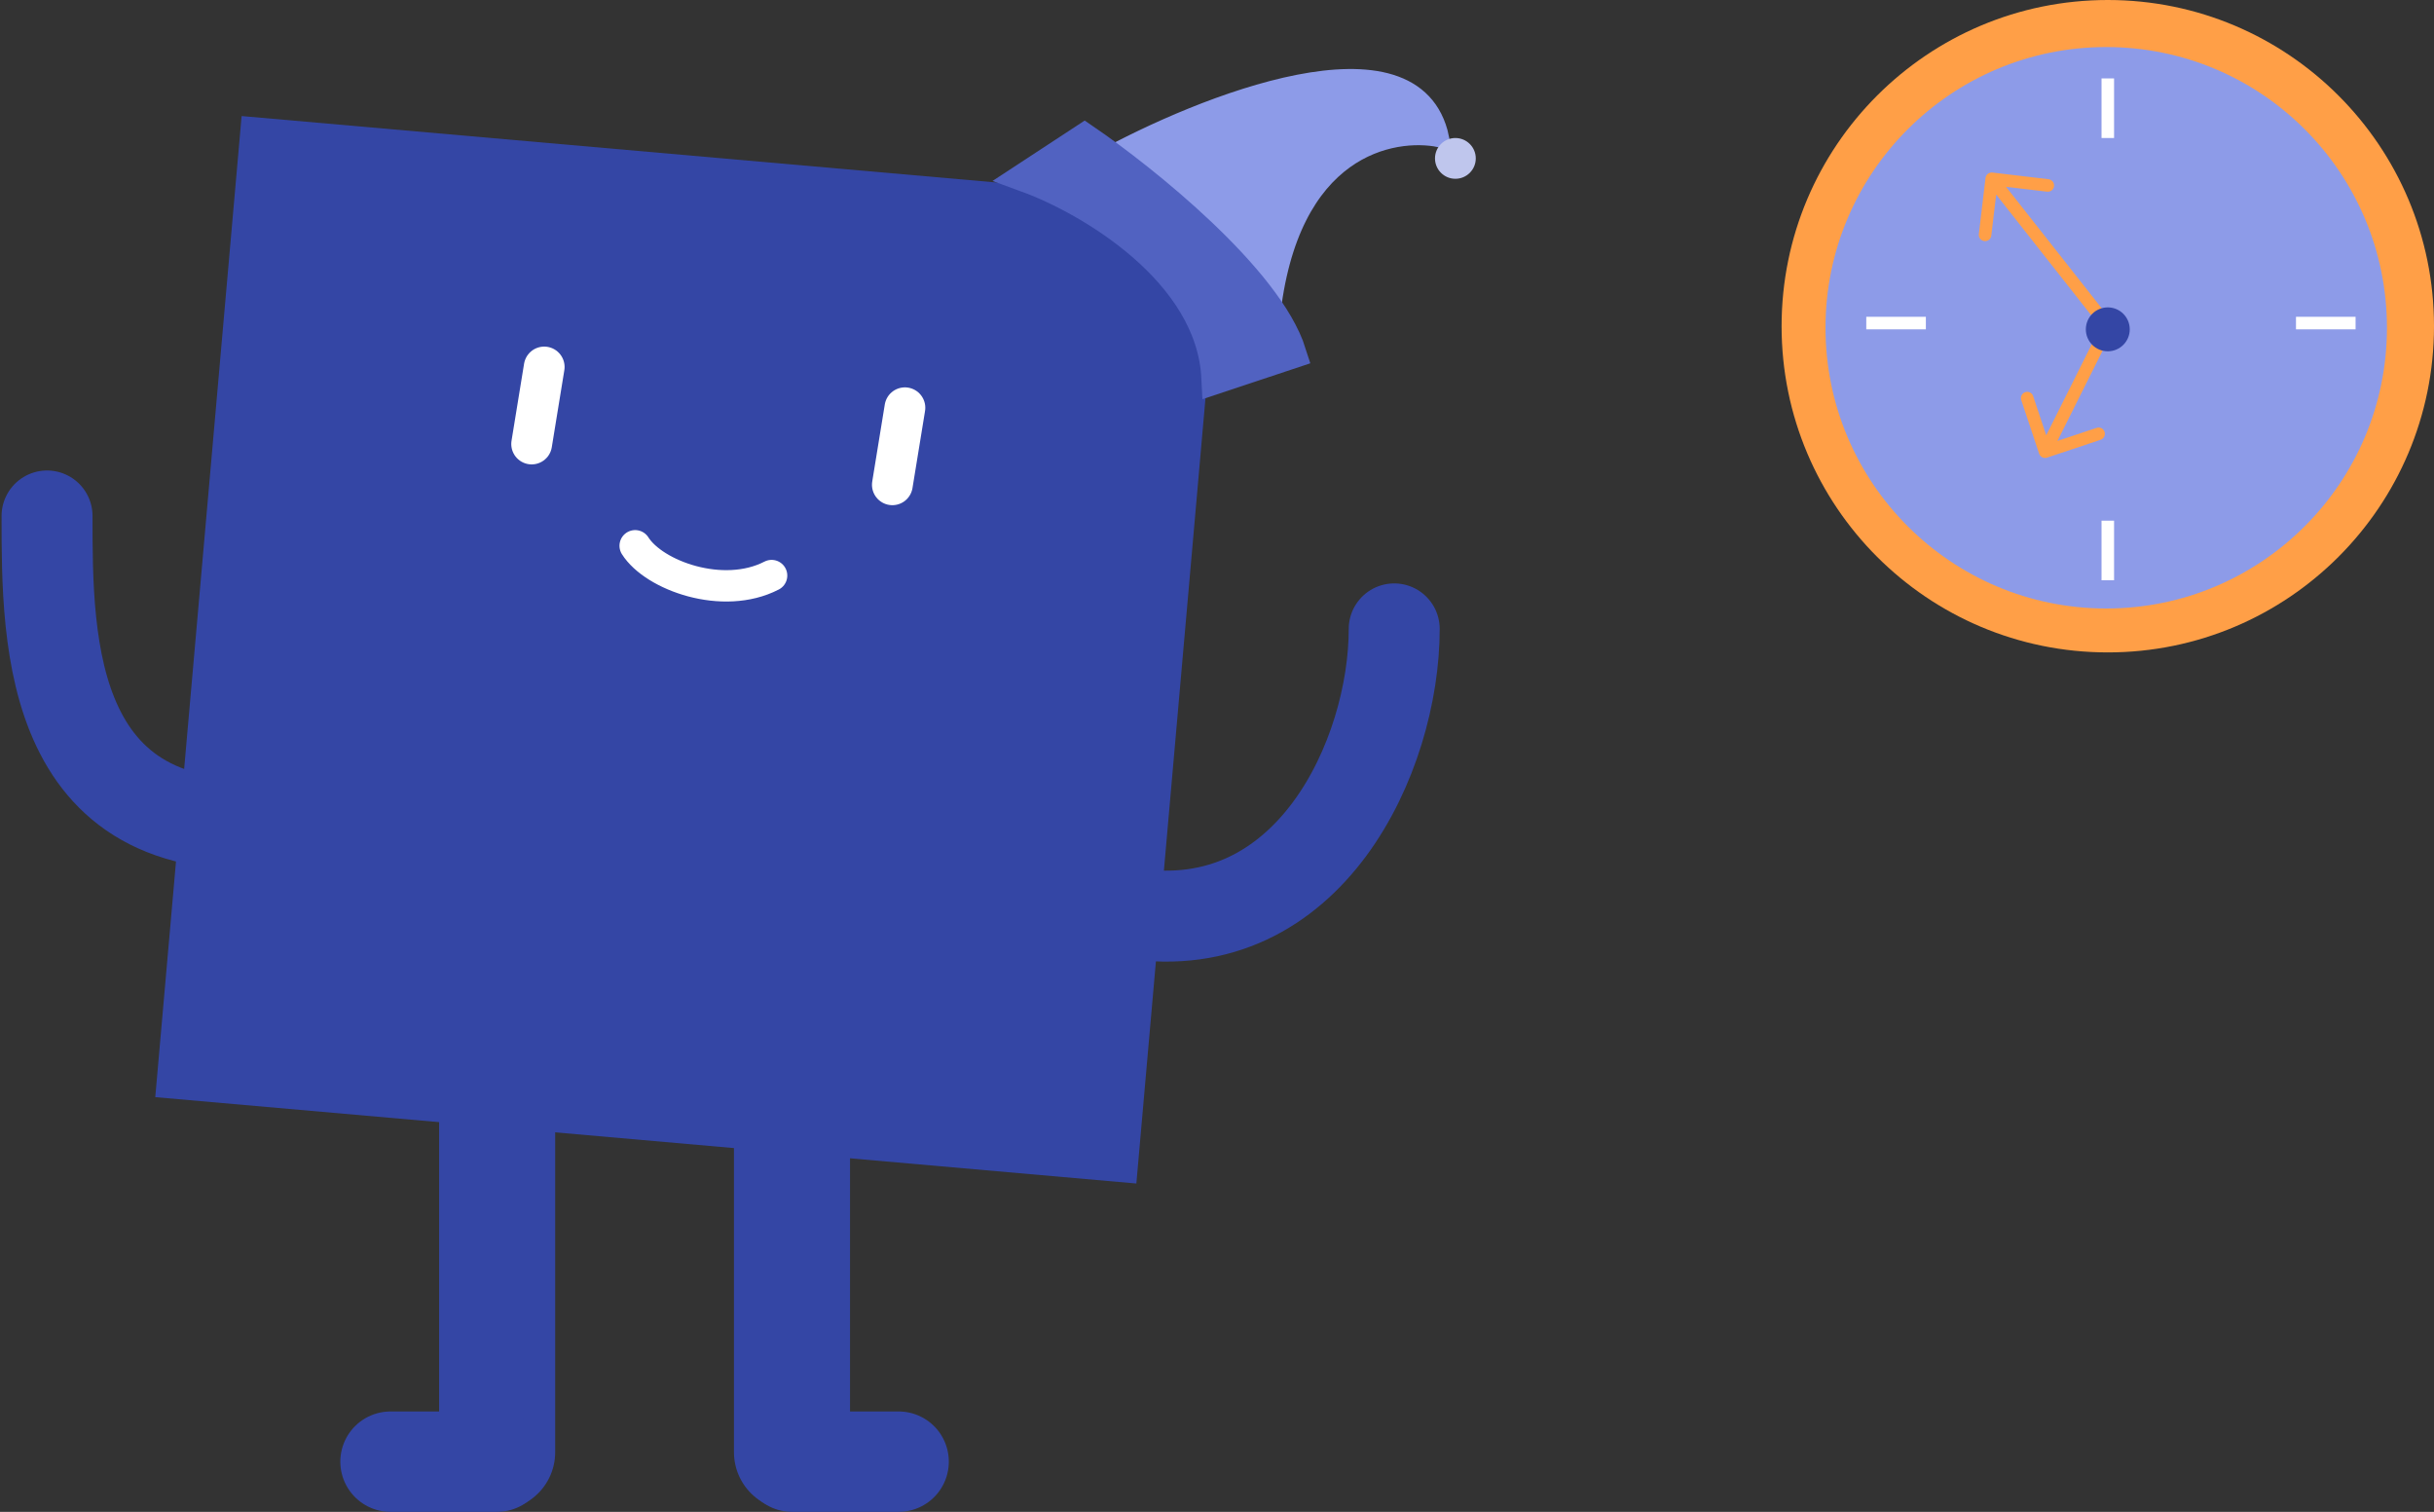 <svg width="776" height="482" viewBox="0 0 776 482" fill="none" xmlns="http://www.w3.org/2000/svg">
<rect x="0" y="0" width="776" height="482" fill="#333333" stroke="none"/>
<rect x="389.822" y="64.531" width="314" height="314" transform="rotate(95.03 389.822 64.531)" fill="#3446A5"/>
<path d="M158.5 262L158.5 463" stroke="#3446A5" stroke-width="37" stroke-linecap="round"/>
<path d="M252.5 262L252.5 463" stroke="#3446A5" stroke-width="37" stroke-linecap="round"/>
<path d="M158.5 466L124.5 466" stroke="#3446A5" stroke-width="32" stroke-linecap="round"/>
<path d="M286.5 466L252.5 466" stroke="#3446A5" stroke-width="32" stroke-linecap="round"/>
<path d="M93.001 262C14.999 271 14.998 205 15 164.5" stroke="#3446A5" stroke-width="29" stroke-linecap="round"/>
<path d="M360.5 291.17C417.501 300.139 444.501 240.863 444.5 200.5" stroke="#3446A5" stroke-width="29" stroke-linecap="round"/>
<path d="M173.5 117L169.5 141.558" stroke="white" stroke-width="13" stroke-linecap="round"/>
<path d="M288.5 130L284.5 154.558" stroke="white" stroke-width="13" stroke-linecap="round"/>
<path d="M202.5 174C208.5 183.5 230.5 191.5 246 183.5" stroke="white" stroke-width="10" stroke-linecap="round"/>
<path d="M459 43.945C451 6.345 383.333 33.279 350.5 51.445L405 101.945C410.6 46.345 444.167 40.945 459 43.945Z" fill="#8D9BE8" stroke="#8D9BE8" stroke-width="6" stroke-linecap="round"/>
<path d="M388.022 120.445C386.352 86.297 346.978 63.532 327.5 56.417L345.761 44.445C364.543 57.286 403.987 88.9 411.5 112.638L388.022 120.445Z" fill="#5162C1" stroke="#5162C1" stroke-width="10" stroke-linecap="round"/>
<circle cx="464" cy="50.5" r="6.5" fill="#BFC6ED"/>
<circle cx="672" cy="104" r="104" fill="#FF9F47"/>
<circle cx="671.5" cy="104.5" r="89.5" fill="#8D9BE8"/>
<line x1="672" y1="25" x2="672" y2="44" stroke="white" stroke-width="4"/>
<line x1="672" y1="166" x2="672" y2="185" stroke="white" stroke-width="4"/>
<line x1="751" y1="103" x2="732" y2="103" stroke="white" stroke-width="4"/>
<line x1="614" y1="103" x2="595" y2="103" stroke="white" stroke-width="4"/>
<path d="M650.103 144.632C650.452 145.68 651.585 146.247 652.632 145.897L669.709 140.205C670.757 139.856 671.323 138.723 670.974 137.675C670.624 136.628 669.492 136.061 668.444 136.411L653.265 141.47L648.205 126.291C647.856 125.243 646.723 124.677 645.675 125.026C644.628 125.376 644.061 126.508 644.411 127.556L650.103 144.632ZM670.211 103.106L650.211 143.106L653.789 144.894L673.789 104.894L670.211 103.106Z" fill="#FF9F47"/>
<path d="M635.236 55.014C634.139 54.884 633.144 55.667 633.014 56.764L630.889 74.638C630.758 75.735 631.542 76.73 632.638 76.86C633.735 76.99 634.73 76.207 634.861 75.11L636.75 59.222L652.638 61.111C653.735 61.242 654.73 60.458 654.86 59.361C654.991 58.265 654.207 57.27 653.11 57.139L635.236 55.014ZM673.772 103.005L636.571 55.763L633.429 58.237L670.63 105.48L673.772 103.005Z" fill="#FF9F47"/>
<circle cx="672" cy="105" r="7" fill="#3446A5"/>
</svg>
